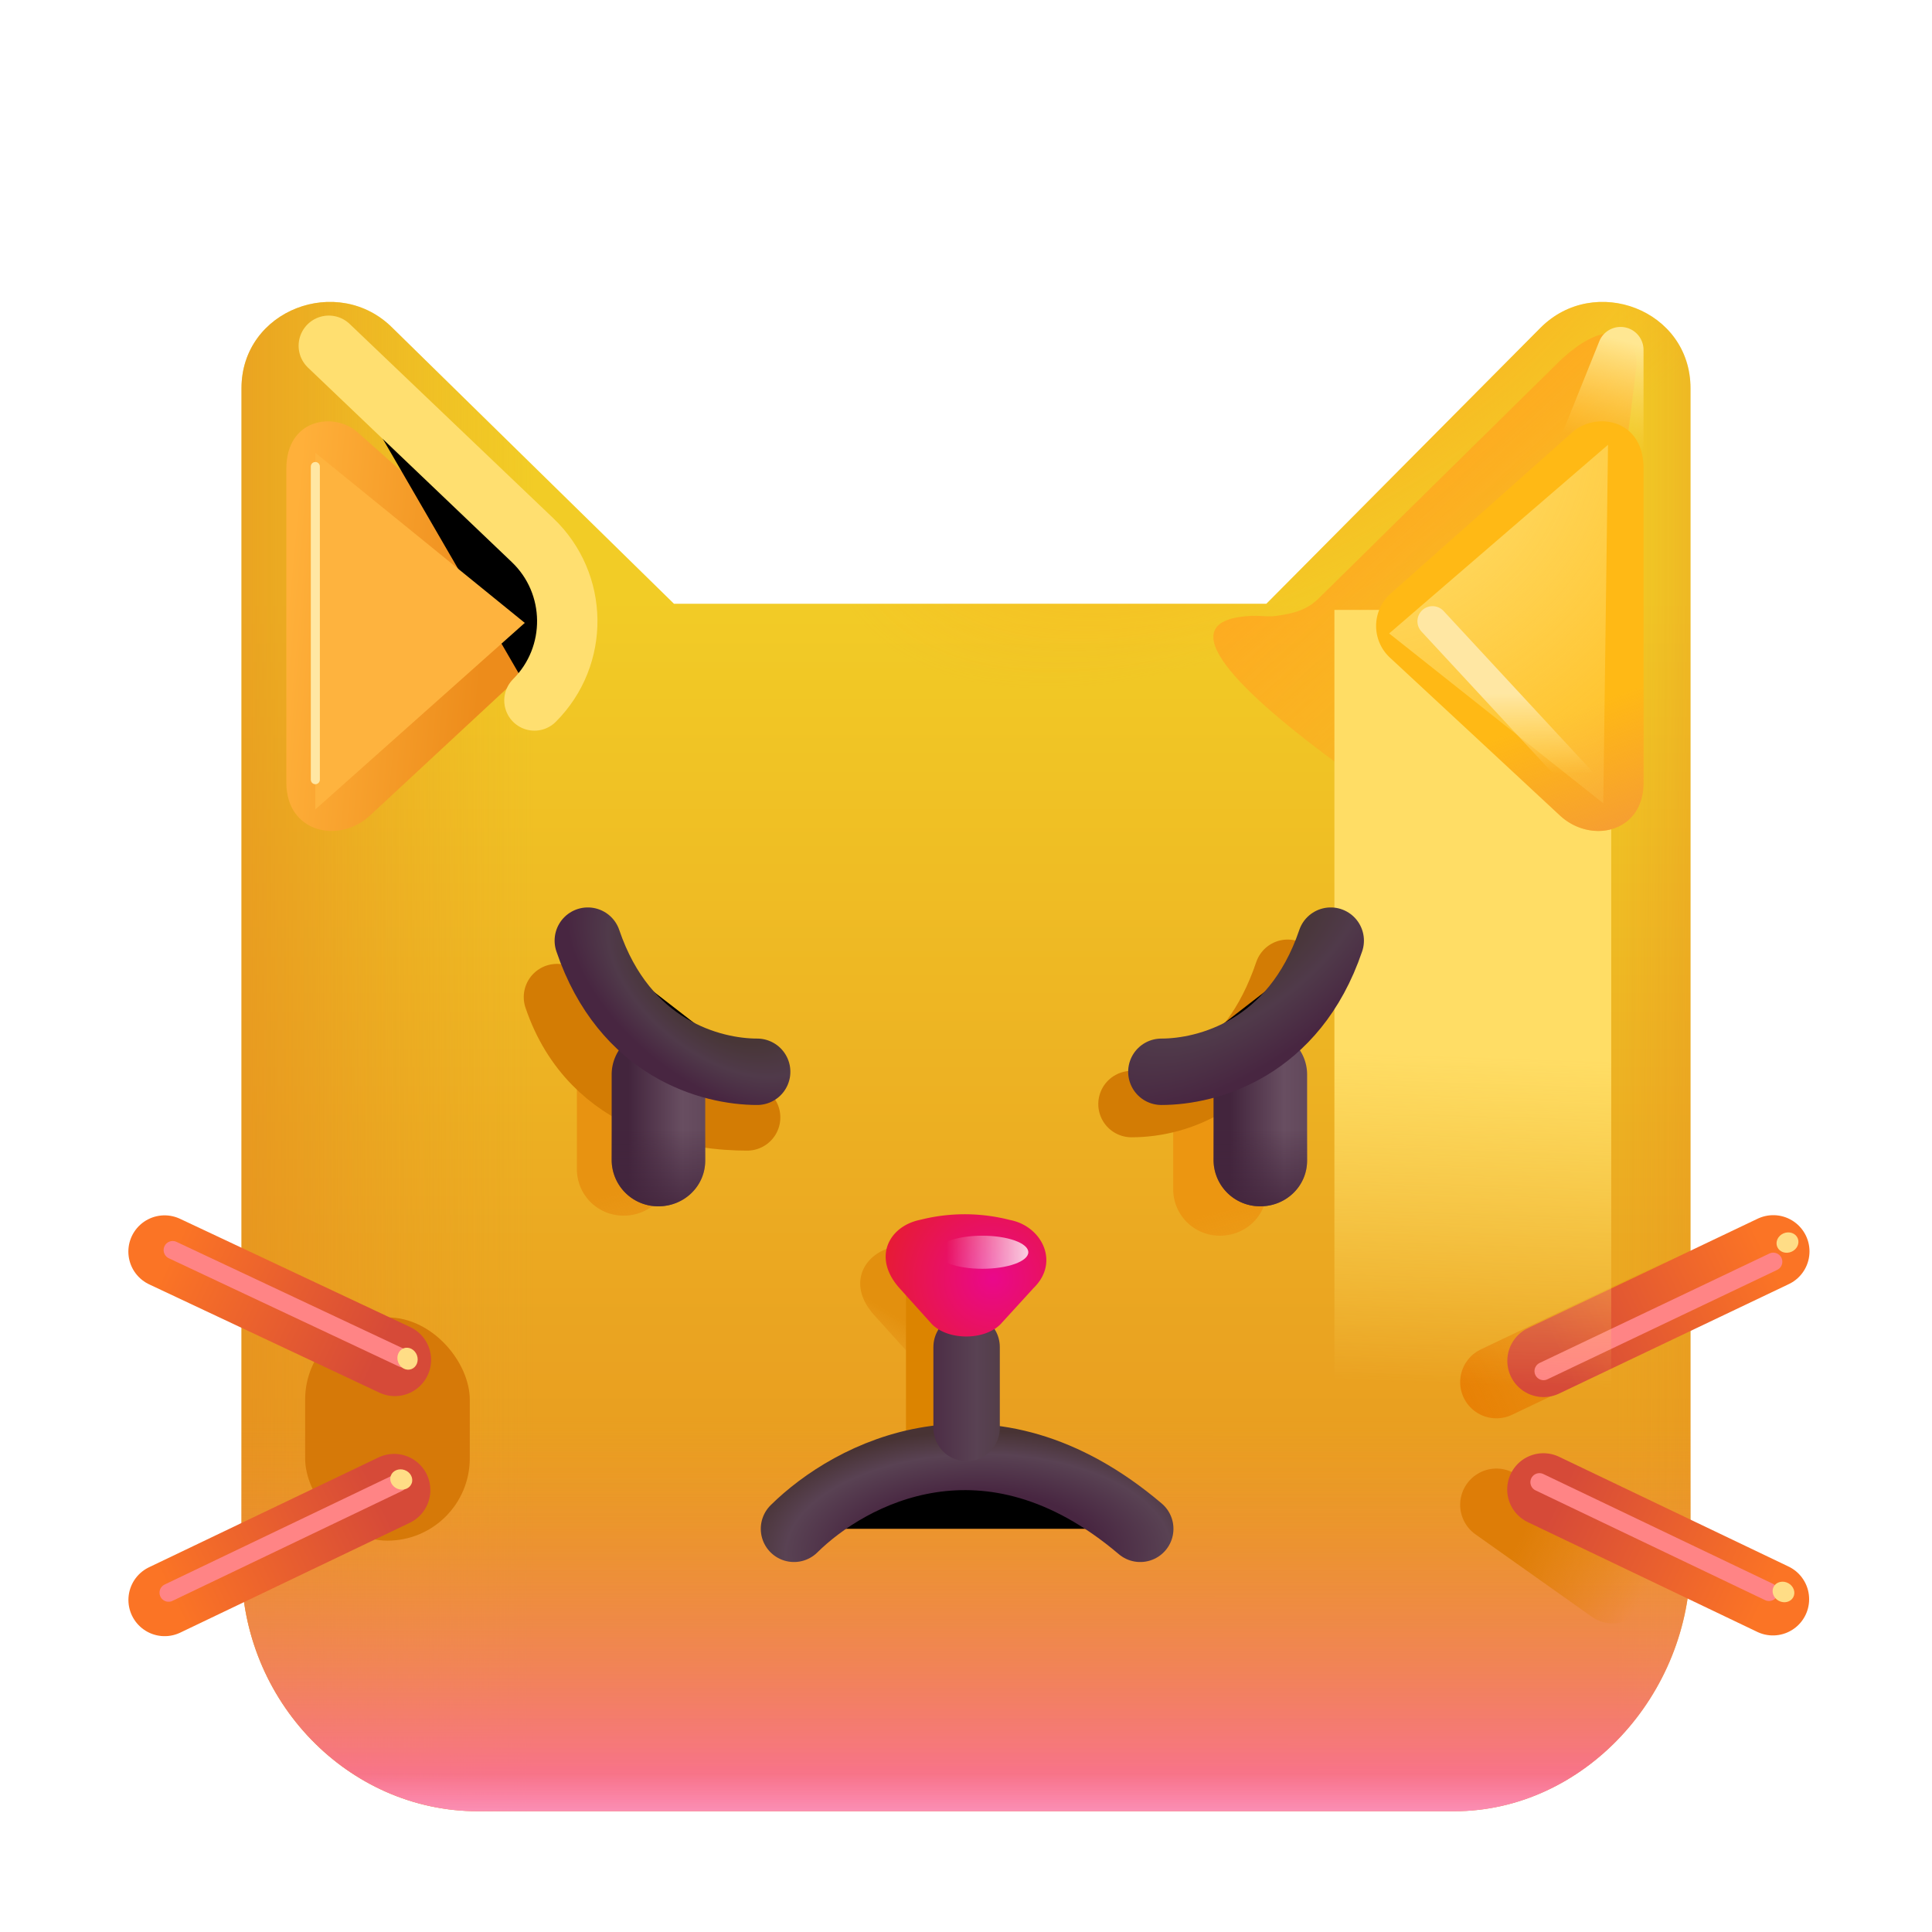 <svg width="100%" height="100%" viewBox="0 0 32 32" xmlns="http://www.w3.org/2000/svg"><path fill="url(#a)" d="M4 25.942C4 28.174 5.763 30 7.918 30h16.164C26.237 30 28 28.073 28 25.84V6.43c0-1.3-1.59-1.9-2.485-1L20.975 10h-9.812L6.5 5.43c-.9-.9-2.5-.3-2.5 1z"/><path fill="url(#b)" d="M4 25.942C4 28.174 5.763 30 7.918 30h16.164C26.237 30 28 28.073 28 25.84V6.43c0-1.3-1.59-1.9-2.485-1L20.975 10h-9.812L6.5 5.43c-.9-.9-2.5-.3-2.5 1z"/><path fill="url(#c)" d="M4 25.942C4 28.174 5.763 30 7.918 30h16.164C26.237 30 28 28.073 28 25.84V6.43c0-1.3-1.59-1.9-2.485-1L20.975 10h-9.812L6.5 5.43c-.9-.9-2.5-.3-2.5 1z"/><path fill="url(#d)" d="M4 25.942C4 28.174 5.763 30 7.918 30h16.164C26.237 30 28 28.073 28 25.84V6.43c0-1.3-1.59-1.9-2.485-1L20.975 10h-9.812L6.5 5.43c-.9-.9-2.5-.3-2.5 1z"/><path fill="url(#e)" d="M4 25.942C4 28.174 5.763 30 7.918 30h16.164C26.237 30 28 28.073 28 25.84V6.43c0-1.3-1.59-1.9-2.485-1L20.975 10h-9.812L6.5 5.43c-.9-.9-2.5-.3-2.5 1z"/><path fill="url(#f)" d="M4 25.942C4 28.174 5.763 30 7.918 30h16.164C26.237 30 28 28.073 28 25.84V6.43c0-1.3-1.59-1.9-2.485-1L20.975 10h-9.812L6.5 5.43c-.9-.9-2.5-.3-2.5 1z"/><g filter="url(#g)"><rect width="2.727" height="3.698" x="5.054" y="21.82" fill="#D67908" rx="1.363"/></g><g filter="url(#h)"><path fill="url(#i)" d="M20.75 10.2c-2.983.108 5.227 4.954 5.227 4.954l1.125-9.062c.055-.461-.364-.954-1.25-.131L21.84 9.913c-.187.184-.408.25-.702.288-.15.02-.236-.006-.386 0"/></g><path fill="url(#j)" d="m6.133 13.503 2.8-2.6c.32-.3.32-.78 0-1.07L5.918 7.156c-.383-.336-1.175-.226-1.175.607v5.2c0 .834.88 1.02 1.39.54"/><g filter="url(#k)"><path fill="url(#l)" d="M26.49 5.652a.38.38 0 0 1 .732.142v2.245l-1.417-.687z"/></g><g filter="url(#m)"><path stroke="#FFDF70" stroke-linecap="round" d="m5.446 5.727 3.375 3.22c.754.718.768 1.918.031 2.655v0"/></g><g filter="url(#n)"><path fill="url(#o)" d="m14.805 20.65.065-.015a3 3 0 0 1 1.438.015c.52.098.832.696.392 1.126l-.55.601c-.27.27-.864.27-1.134 0l-.543-.601c-.449-.508-.168-1.016.332-1.126"/></g><g filter="url(#p)"><path stroke="url(#q)" stroke-linecap="round" stroke-miterlimit="10" stroke-width="1.2" d="m24.785 22.892 3.805-1.812"/></g><g filter="url(#r)"><path stroke="url(#s)" stroke-linecap="round" stroke-miterlimit="10" stroke-width="1.2" d="m24.785 24.924 1.927 1.365"/></g><path stroke="url(#t)" stroke-linecap="round" stroke-miterlimit="10" stroke-width="1.2" d="m25.566 22.54 3.805-1.813"/><g filter="url(#u)"><path stroke="#FF8485" stroke-linecap="round" stroke-miterlimit="10" stroke-width=".3" d="m25.566 22.71 3.805-1.812"/></g><g filter="url(#v)"><ellipse cx="29.606" cy="20.581" fill="#FFDD86" rx=".184" ry=".166" transform="rotate(-22.745 29.606 20.58)"/></g><path stroke="url(#w)" stroke-linecap="round" stroke-miterlimit="10" stroke-width="1.2" d="m25.564 24.67 3.801 1.818"/><g filter="url(#x)"><path stroke="#FF8485" stroke-linecap="round" stroke-miterlimit="10" stroke-width=".3" d="m25.498 24.55 3.802 1.818"/></g><g filter="url(#y)"><ellipse cx="29.54" cy="26.368" fill="#FFDD86" rx=".184" ry=".166" transform="rotate(28.298 29.54 26.368)"/></g><path stroke="url(#z)" stroke-linecap="round" stroke-miterlimit="10" stroke-width="1.2" d="M6.528 24.681 2.727 26.5"/><g filter="url(#A)"><path stroke="#FF8485" stroke-linecap="round" stroke-miterlimit="10" stroke-width=".3" d="m6.593 24.56-3.801 1.82"/></g><g filter="url(#B)"><ellipse fill="#FFDD86" rx=".184" ry=".166" transform="scale(-1 1)rotate(-19.477 68.068 31.615)"/></g><path stroke="url(#C)" stroke-linecap="round" stroke-miterlimit="10" stroke-width="1.2" d="M6.54 22.524 2.726 20.73"/><g filter="url(#D)"><path fill="#DC8400" fill-rule="evenodd" d="M15.665 20.712c.364 0 .658.246.658.55v2.75c0 .303-.294.55-.658.55s-.659-.247-.659-.55v-2.75c0-.304.295-.55.659-.55" clip-rule="evenodd"/></g><path stroke="url(#E)" stroke-linecap="round" stroke-width="1.1" d="M13.151 25.322c.922-.911 3.204-2.148 5.735 0"/><path stroke="url(#F)" stroke-linecap="round" stroke-width="1.1" d="M16.01 23.651v-1.34"/><path fill="url(#G)" d="m15.227 20.207.064-.015a3 3 0 0 1 1.438.015c.521.098.832.695.392 1.125l-.55.602c-.27.27-.864.27-1.134 0l-.542-.602c-.45-.508-.168-1.016.332-1.125"/><g filter="url(#H)"><ellipse cx="16.27" cy="20.741" fill="url(#I)" rx=".762" ry=".274"/></g><g filter="url(#J)"><path stroke="#FF8485" stroke-linecap="round" stroke-miterlimit="10" stroke-width=".3" d="M6.674 22.499 2.86 20.705"/></g><g filter="url(#K)"><ellipse fill="#FFDD86" rx=".184" ry=".166" transform="scale(-1 1)rotate(-70.238 12.624 16.051)"/></g><g filter="url(#L)"><path fill="url(#M)" d="M20.207 20.467a.77.77 0 0 1-.775-.76v-1.42c0-.417.35-.76.775-.76s.775.343.775.76v1.42c0 .43-.35.76-.775.76"/></g><g filter="url(#N)"><path fill="url(#O)" d="M10.33 20.135a.77.77 0 0 1-.775-.76v-1.42c0-.417.35-.76.775-.76s.775.343.775.76v1.42c0 .43-.35.76-.775.76"/></g><g filter="url(#P)"><circle cx="20.207" cy="17.764" r=".236" fill="#775B70"/></g><g filter="url(#Q)"><circle cx="12.265" cy="17.764" r=".236" fill="#775B70"/></g><g filter="url(#R)"><path fill="url(#S)" d="M22.102 10.102h4.585v14.186h-4.585z"/></g><path fill="#FFB915" d="m25.833 13.503-2.8-2.6a.716.716 0 0 1 0-1.07l3.015-2.677c.382-.336 1.175-.226 1.175.607v5.2c0 .834-.88 1.02-1.39.54"/><path fill="url(#T)" d="m25.833 13.503-2.8-2.6a.716.716 0 0 1 0-1.07l3.015-2.677c.382-.336 1.175-.226 1.175.607v5.2c0 .834-.88 1.02-1.39.54"/><g filter="url(#U)"><path fill="url(#V)" d="m26.634 7.367-3.625 3.125 3.546 2.813z"/></g><g filter="url(#W)"><path stroke="url(#X)" stroke-linecap="round" stroke-width=".5" d="m23.727 10.29 2.532 2.733"/></g><g filter="url(#Y)"><path fill="#FEB33E" d="M5.223 7.5v5.907l3.469-3.09z"/></g><g filter="url(#Z)"><path stroke="#FFE7A3" stroke-linecap="round" stroke-width=".15" d="M5.223 7.727v5.187"/></g><g filter="url(#aa)"><path stroke="#D37C04" stroke-linecap="round" stroke-linejoin="round" stroke-width="1.1" d="M18.741 18.287c.758 0 1.978-.378 2.587-2.175"/></g><g filter="url(#ab)"><path stroke="#D37C04" stroke-linecap="round" stroke-linejoin="round" stroke-width="1.1" d="M12.375 18.508c-.758 0-2.541-.196-3.15-1.993"/></g><path fill="url(#ac)" d="M10.906 19.98a.77.77 0 0 1-.775-.76v-1.422c0-.416.35-.76.775-.76s.775.344.775.76v1.422c0 .428-.35.76-.775.76"/><path fill="url(#ad)" d="M10.906 19.98a.77.77 0 0 1-.775-.76v-1.422c0-.416.35-.76.775-.76s.775.344.775.76v1.422c0 .428-.35.76-.775.76"/><path fill="url(#ae)" d="M20.875 19.98a.77.77 0 0 1-.775-.76v-1.422c0-.416.35-.76.775-.76s.775.344.775.76v1.422c0 .428-.35.76-.775.76"/><path fill="url(#af)" d="M20.875 19.98a.77.77 0 0 1-.775-.76v-1.422c0-.416.35-.76.775-.76s.775.344.775.76v1.422c0 .428-.35.76-.775.76"/><path stroke="url(#ag)" stroke-linecap="round" stroke-linejoin="round" stroke-width="1.1" d="M19.236 17.752c.758 0 2.196-.375 2.805-2.172"/><path stroke="url(#ah)" stroke-linecap="round" stroke-linejoin="round" stroke-width="1.1" d="M12.541 17.752c-.758 0-2.195-.375-2.805-2.172"/><defs><filter id="g" width="5.727" height="6.698" x="3.554" y="20.32" color-interpolation-filters="sRGB" filterUnits="userSpaceOnUse"><feFlood flood-opacity="0" result="BackgroundImageFix"/><feBlend in="SourceGraphic" in2="BackgroundImageFix" result="shape"/><feGaussianBlur result="effect1_foregroundBlur_6981_5056" stdDeviation=".75"/></filter><filter id="h" width="9.009" height="11.636" x="19.098" y="4.519" color-interpolation-filters="sRGB" filterUnits="userSpaceOnUse"><feFlood flood-opacity="0" result="BackgroundImageFix"/><feBlend in="SourceGraphic" in2="BackgroundImageFix" result="shape"/><feGaussianBlur result="effect1_foregroundBlur_6981_5056" stdDeviation=".5"/></filter><filter id="k" width="3.417" height="4.625" x="24.805" y="4.414" color-interpolation-filters="sRGB" filterUnits="userSpaceOnUse"><feFlood flood-opacity="0" result="BackgroundImageFix"/><feBlend in="SourceGraphic" in2="BackgroundImageFix" result="shape"/><feGaussianBlur result="effect1_foregroundBlur_6981_5056" stdDeviation=".5"/></filter><filter id="m" width="8.95" height="10.729" x="2.946" y="3.227" color-interpolation-filters="sRGB" filterUnits="userSpaceOnUse"><feFlood flood-opacity="0" result="BackgroundImageFix"/><feBlend in="SourceGraphic" in2="BackgroundImageFix" result="shape"/><feGaussianBlur result="effect1_foregroundBlur_6981_5056" stdDeviation="1"/></filter><filter id="n" width="3.661" height="3.024" x="13.748" y="20.056" color-interpolation-filters="sRGB" filterUnits="userSpaceOnUse"><feFlood flood-opacity="0" result="BackgroundImageFix"/><feBlend in="SourceGraphic" in2="BackgroundImageFix" result="shape"/><feGaussianBlur result="effect1_foregroundBlur_6981_5056" stdDeviation=".25"/></filter><filter id="p" width="6.005" height="4.013" x="23.685" y="19.98" color-interpolation-filters="sRGB" filterUnits="userSpaceOnUse"><feFlood flood-opacity="0" result="BackgroundImageFix"/><feBlend in="SourceGraphic" in2="BackgroundImageFix" result="shape"/><feGaussianBlur result="effect1_foregroundBlur_6981_5056" stdDeviation=".25"/></filter><filter id="r" width="4.127" height="3.566" x="23.685" y="23.823" color-interpolation-filters="sRGB" filterUnits="userSpaceOnUse"><feFlood flood-opacity="0" result="BackgroundImageFix"/><feBlend in="SourceGraphic" in2="BackgroundImageFix" result="shape"/><feGaussianBlur result="effect1_foregroundBlur_6981_5056" stdDeviation=".25"/></filter><filter id="u" width="5.105" height="3.113" x="24.916" y="20.248" color-interpolation-filters="sRGB" filterUnits="userSpaceOnUse"><feFlood flood-opacity="0" result="BackgroundImageFix"/><feBlend in="SourceGraphic" in2="BackgroundImageFix" result="shape"/><feGaussianBlur result="effect1_foregroundBlur_6981_5056" stdDeviation=".25"/></filter><filter id="v" width="1.363" height="1.337" x="28.924" y="19.912" color-interpolation-filters="sRGB" filterUnits="userSpaceOnUse"><feFlood flood-opacity="0" result="BackgroundImageFix"/><feBlend in="SourceGraphic" in2="BackgroundImageFix" result="shape"/><feGaussianBlur result="effect1_foregroundBlur_6981_5056" stdDeviation=".25"/></filter><filter id="x" width="5.102" height="3.119" x="24.848" y="23.899" color-interpolation-filters="sRGB" filterUnits="userSpaceOnUse"><feFlood flood-opacity="0" result="BackgroundImageFix"/><feBlend in="SourceGraphic" in2="BackgroundImageFix" result="shape"/><feGaussianBlur result="effect1_foregroundBlur_6981_5056" stdDeviation=".25"/></filter><filter id="y" width="1.36" height="1.34" x="28.86" y="25.698" color-interpolation-filters="sRGB" filterUnits="userSpaceOnUse"><feFlood flood-opacity="0" result="BackgroundImageFix"/><feBlend in="SourceGraphic" in2="BackgroundImageFix" result="shape"/><feGaussianBlur result="effect1_foregroundBlur_6981_5056" stdDeviation=".25"/></filter><filter id="A" width="5.102" height="3.119" x="2.142" y="23.911" color-interpolation-filters="sRGB" filterUnits="userSpaceOnUse"><feFlood flood-opacity="0" result="BackgroundImageFix"/><feBlend in="SourceGraphic" in2="BackgroundImageFix" result="shape"/><feGaussianBlur result="effect1_foregroundBlur_6981_5056" stdDeviation=".25"/></filter><filter id="B" width="1.364" height="1.336" x="5.964" y="23.837" color-interpolation-filters="sRGB" filterUnits="userSpaceOnUse"><feFlood flood-opacity="0" result="BackgroundImageFix"/><feBlend in="SourceGraphic" in2="BackgroundImageFix" result="shape"/><feGaussianBlur result="effect1_foregroundBlur_6981_5056" stdDeviation=".25"/></filter><filter id="D" width="2.317" height="4.85" x="14.506" y="20.212" color-interpolation-filters="sRGB" filterUnits="userSpaceOnUse"><feFlood flood-opacity="0" result="BackgroundImageFix"/><feBlend in="SourceGraphic" in2="BackgroundImageFix" result="shape"/><feGaussianBlur result="effect1_foregroundBlur_6981_5056" stdDeviation=".25"/></filter><filter id="H" width="2.723" height="1.748" x="14.909" y="19.867" color-interpolation-filters="sRGB" filterUnits="userSpaceOnUse"><feFlood flood-opacity="0" result="BackgroundImageFix"/><feBlend in="SourceGraphic" in2="BackgroundImageFix" result="shape"/><feGaussianBlur result="effect1_foregroundBlur_6981_5056" stdDeviation=".3"/></filter><filter id="J" width="5.114" height="3.094" x="2.21" y="20.055" color-interpolation-filters="sRGB" filterUnits="userSpaceOnUse"><feFlood flood-opacity="0" result="BackgroundImageFix"/><feBlend in="SourceGraphic" in2="BackgroundImageFix" result="shape"/><feGaussianBlur result="effect1_foregroundBlur_6981_5056" stdDeviation=".25"/></filter><filter id="K" width="1.336" height="1.364" x="6.083" y="21.823" color-interpolation-filters="sRGB" filterUnits="userSpaceOnUse"><feFlood flood-opacity="0" result="BackgroundImageFix"/><feBlend in="SourceGraphic" in2="BackgroundImageFix" result="shape"/><feGaussianBlur result="effect1_foregroundBlur_6981_5056" stdDeviation=".25"/></filter><filter id="L" width="2.551" height="3.941" x="18.932" y="17.026" color-interpolation-filters="sRGB" filterUnits="userSpaceOnUse"><feFlood flood-opacity="0" result="BackgroundImageFix"/><feBlend in="SourceGraphic" in2="BackgroundImageFix" result="shape"/><feGaussianBlur result="effect1_foregroundBlur_6981_5056" stdDeviation=".25"/></filter><filter id="N" width="2.551" height="3.941" x="9.055" y="16.695" color-interpolation-filters="sRGB" filterUnits="userSpaceOnUse"><feFlood flood-opacity="0" result="BackgroundImageFix"/><feBlend in="SourceGraphic" in2="BackgroundImageFix" result="shape"/><feGaussianBlur result="effect1_foregroundBlur_6981_5056" stdDeviation=".25"/></filter><filter id="P" width="1.472" height="1.472" x="19.471" y="17.028" color-interpolation-filters="sRGB" filterUnits="userSpaceOnUse"><feFlood flood-opacity="0" result="BackgroundImageFix"/><feBlend in="SourceGraphic" in2="BackgroundImageFix" result="shape"/><feGaussianBlur result="effect1_foregroundBlur_6981_5056" stdDeviation=".25"/></filter><filter id="Q" width="1.472" height="1.472" x="11.529" y="17.028" color-interpolation-filters="sRGB" filterUnits="userSpaceOnUse"><feFlood flood-opacity="0" result="BackgroundImageFix"/><feBlend in="SourceGraphic" in2="BackgroundImageFix" result="shape"/><feGaussianBlur result="effect1_foregroundBlur_6981_5056" stdDeviation=".25"/></filter><filter id="R" width="12.585" height="22.186" x="18.102" y="6.102" color-interpolation-filters="sRGB" filterUnits="userSpaceOnUse"><feFlood flood-opacity="0" result="BackgroundImageFix"/><feBlend in="SourceGraphic" in2="BackgroundImageFix" result="shape"/><feGaussianBlur result="effect1_foregroundBlur_6981_5056" stdDeviation="2"/></filter><filter id="U" width="4.825" height="7.138" x="22.409" y="6.767" color-interpolation-filters="sRGB" filterUnits="userSpaceOnUse"><feFlood flood-opacity="0" result="BackgroundImageFix"/><feBlend in="SourceGraphic" in2="BackgroundImageFix" result="shape"/><feGaussianBlur result="effect1_foregroundBlur_6981_5056" stdDeviation=".3"/></filter><filter id="W" width="4.531" height="4.734" x="22.727" y="9.289" color-interpolation-filters="sRGB" filterUnits="userSpaceOnUse"><feFlood flood-opacity="0" result="BackgroundImageFix"/><feBlend in="SourceGraphic" in2="BackgroundImageFix" result="shape"/><feGaussianBlur result="effect1_foregroundBlur_6981_5056" stdDeviation=".375"/></filter><filter id="Y" width="4.469" height="6.908" x="4.723" y="6.999" color-interpolation-filters="sRGB" filterUnits="userSpaceOnUse"><feFlood flood-opacity="0" result="BackgroundImageFix"/><feBlend in="SourceGraphic" in2="BackgroundImageFix" result="shape"/><feGaussianBlur result="effect1_foregroundBlur_6981_5056" stdDeviation=".25"/></filter><filter id="Z" width="1.15" height="6.337" x="4.648" y="7.152" color-interpolation-filters="sRGB" filterUnits="userSpaceOnUse"><feFlood flood-opacity="0" result="BackgroundImageFix"/><feBlend in="SourceGraphic" in2="BackgroundImageFix" result="shape"/><feGaussianBlur result="effect1_foregroundBlur_6981_5056" stdDeviation=".25"/></filter><filter id="aa" width="5.487" height="5.076" x="17.291" y="14.661" color-interpolation-filters="sRGB" filterUnits="userSpaceOnUse"><feFlood flood-opacity="0" result="BackgroundImageFix"/><feBlend in="SourceGraphic" in2="BackgroundImageFix" result="shape"/><feGaussianBlur result="effect1_foregroundBlur_6981_5056" stdDeviation=".45"/></filter><filter id="ab" width="8.251" height="7.093" x="6.674" y="13.965" color-interpolation-filters="sRGB" filterUnits="userSpaceOnUse"><feFlood flood-opacity="0" result="BackgroundImageFix"/><feBlend in="SourceGraphic" in2="BackgroundImageFix" result="shape"/><feGaussianBlur result="effect1_foregroundBlur_6981_5056" stdDeviation="1"/></filter><linearGradient id="a" x1="7.907" x2="7.907" y1="1.35" y2="30.99" gradientUnits="userSpaceOnUse"><stop offset=".288" stop-color="#F2CC26"/><stop offset=".762" stop-color="#E99E20"/><stop offset=".993" stop-color="#E3821D"/><stop offset="1" stop-color="#E3801D"/></linearGradient><linearGradient id="b" x1="8.831" x2="1.17" y1="12.033" y2="12.033" gradientUnits="userSpaceOnUse"><stop stop-color="#E99E20" stop-opacity="0"/><stop offset=".993" stop-color="#E3821D"/><stop offset="1" stop-color="#E3801D"/></linearGradient><linearGradient id="c" x1="26.791" x2="30.245" y1="12.033" y2="12.033" gradientUnits="userSpaceOnUse"><stop stop-color="#E99E20" stop-opacity="0"/><stop offset=".993" stop-color="#E3821D"/><stop offset="1" stop-color="#E3801D"/></linearGradient><linearGradient id="d" x1="16.001" x2="16" y1="-1.595" y2="30.99" gradientUnits="userSpaceOnUse"><stop offset=".771" stop-color="#F59639" stop-opacity="0"/><stop offset="1" stop-color="#FF63C4"/></linearGradient><linearGradient id="e" x1="16" x2="16" y1="11.252" y2="32.475" gradientUnits="userSpaceOnUse"><stop offset=".854" stop-color="#fff" stop-opacity="0"/><stop offset=".985" stop-color="#fff"/></linearGradient><linearGradient id="i" x1="21.908" x2="28.165" y1="6.852" y2="13.695" gradientUnits="userSpaceOnUse"><stop stop-color="#FFA720"/><stop offset="1" stop-color="#FFA720" stop-opacity="0"/></linearGradient><linearGradient id="j" x1="10.602" x2="4.743" y1="10.617" y2="10.07" gradientUnits="userSpaceOnUse"><stop offset=".437" stop-color="#ED8C1B"/><stop offset="1" stop-color="#FFB03A"/></linearGradient><linearGradient id="l" x1="27.04" x2="26.444" y1="4.961" y2="7.302" gradientUnits="userSpaceOnUse"><stop offset=".286" stop-color="#FFE792"/><stop offset="1" stop-color="#FFDD65" stop-opacity="0"/></linearGradient><linearGradient id="o" x1="15.751" x2="15.079" y1="22.351" y2="23.445" gradientUnits="userSpaceOnUse"><stop stop-color="#E3900E"/><stop offset="1" stop-color="#EA9D26" stop-opacity="0"/></linearGradient><linearGradient id="q" x1="24.29" x2="28.024" y1="23.236" y2="21.32" gradientUnits="userSpaceOnUse"><stop stop-color="#E88105"/><stop offset="1" stop-color="#E37D02" stop-opacity="0"/></linearGradient><linearGradient id="s" x1="24.29" x2="28.024" y1="24.58" y2="26.495" gradientUnits="userSpaceOnUse"><stop offset=".286" stop-color="#DE7D07"/><stop offset=".818" stop-color="#E37D02" stop-opacity="0"/></linearGradient><linearGradient id="t" x1="25.29" x2="29.371" y1="22.945" y2="21.008" gradientUnits="userSpaceOnUse"><stop offset=".156" stop-color="#D64A38"/><stop offset="1" stop-color="#FB7425"/></linearGradient><linearGradient id="w" x1="25.074" x2="29.146" y1="24.71" y2="26.665" gradientUnits="userSpaceOnUse"><stop offset=".156" stop-color="#D64A38"/><stop offset="1" stop-color="#FB7425"/></linearGradient><linearGradient id="z" x1="7.018" x2="2.945" y1="24.721" y2="26.677" gradientUnits="userSpaceOnUse"><stop offset=".156" stop-color="#D64A38"/><stop offset="1" stop-color="#FB7425"/></linearGradient><linearGradient id="C" x1="6.818" x2="2.728" y1="22.929" y2="21.012" gradientUnits="userSpaceOnUse"><stop offset=".156" stop-color="#D64A38"/><stop offset="1" stop-color="#FB7425"/></linearGradient><linearGradient id="F" x1="18.194" x2="10.897" y1="22.885" y2="22.885" gradientUnits="userSpaceOnUse"><stop offset=".135" stop-color="#483637"/><stop offset=".276" stop-color="#594253"/><stop offset=".411" stop-color="#482641"/></linearGradient><linearGradient id="I" x1="17.204" x2="15.68" y1="20.741" y2="20.741" gradientUnits="userSpaceOnUse"><stop stop-color="#fff" stop-opacity=".9"/><stop offset="1" stop-color="#fff" stop-opacity="0"/></linearGradient><linearGradient id="M" x1="21.464" x2="22.464" y1="19.679" y2="23.14" gradientUnits="userSpaceOnUse"><stop stop-color="#EC9611"/><stop offset="1" stop-color="#EA9D26" stop-opacity="0"/></linearGradient><linearGradient id="O" x1="11.587" x2="12.587" y1="19.347" y2="22.808" gradientUnits="userSpaceOnUse"><stop stop-color="#E89311"/><stop offset="1" stop-color="#EA9D26" stop-opacity="0"/></linearGradient><linearGradient id="S" x1="23.352" x2="22.956" y1="10.838" y2="22.889" gradientUnits="userSpaceOnUse"><stop offset=".548" stop-color="#FFDD65"/><stop offset="1" stop-color="#FFDD65" stop-opacity="0"/></linearGradient><linearGradient id="T" x1="26.54" x2="25.29" y1="15.508" y2="12.039" gradientUnits="userSpaceOnUse"><stop stop-color="#EF8A47"/><stop offset="1" stop-color="#EF8A47" stop-opacity="0"/></linearGradient><linearGradient id="X" x1="25.055" x2="25.055" y1="10.477" y2="12.82" gradientUnits="userSpaceOnUse"><stop offset=".432" stop-color="#FFE7A3"/><stop offset="1" stop-color="#FFDF83" stop-opacity="0"/></linearGradient><linearGradient id="ac" x1="13.835" x2="9.366" y1="18.104" y2="18.104" gradientUnits="userSpaceOnUse"><stop stop-color="#432A3D"/><stop offset=".568" stop-color="#684E61"/><stop offset=".766" stop-color="#43253D"/></linearGradient><linearGradient id="ad" x1="11.257" x2="11.257" y1="17.948" y2="20.245" gradientUnits="userSpaceOnUse"><stop offset=".327" stop-color="#43253D" stop-opacity="0"/><stop offset="1" stop-color="#43253D"/></linearGradient><linearGradient id="ae" x1="23.803" x2="19.335" y1="18.104" y2="18.104" gradientUnits="userSpaceOnUse"><stop stop-color="#432A3D"/><stop offset=".568" stop-color="#684E61"/><stop offset=".766" stop-color="#43253D"/></linearGradient><linearGradient id="af" x1="21.225" x2="21.225" y1="17.948" y2="20.245" gradientUnits="userSpaceOnUse"><stop offset=".327" stop-color="#43253D" stop-opacity="0"/><stop offset="1" stop-color="#43253D"/></linearGradient><radialGradient id="f" cx="0" cy="0" r="1" gradientTransform="matrix(3.046 4.424 -8.789 6.051 22.175 4.477)" gradientUnits="userSpaceOnUse"><stop stop-color="#FFA720"/><stop offset=".921" stop-color="#FFA720" stop-opacity="0"/></radialGradient><radialGradient id="E" cx="0" cy="0" r="1" gradientTransform="matrix(-.017 -5.219 10.188 -.032 16.21 25.713)" gradientUnits="userSpaceOnUse"><stop offset=".192" stop-color="#482641"/><stop offset=".312" stop-color="#594253"/><stop offset=".386" stop-color="#483334"/></radialGradient><radialGradient id="G" cx="0" cy="0" r="1" gradientTransform="matrix(-1.891 -.953 .959 -1.902 16.446 21.18)" gradientUnits="userSpaceOnUse"><stop stop-color="#EA088B"/><stop offset="1" stop-color="#E61E27"/></radialGradient><radialGradient id="V" cx="0" cy="0" r="1" gradientTransform="matrix(4.406 6.469 -7.756 5.283 22.868 7.773)" gradientUnits="userSpaceOnUse"><stop stop-color="#FFDF70"/><stop offset="1" stop-color="#FFDF70" stop-opacity="0"/></radialGradient><radialGradient id="ag" cx="0" cy="0" r="1" gradientTransform="matrix(2.375 3.062 -6.755 5.239 20.672 15.612)" gradientUnits="userSpaceOnUse"><stop offset=".117" stop-color="#483637"/><stop offset=".276" stop-color="#503A4A"/><stop offset=".479" stop-color="#482641"/><stop offset=".479" stop-color="#482641"/></radialGradient><radialGradient id="ah" cx="0" cy="0" r="1" gradientTransform="matrix(-2.632 3.285 -5.82 -4.664 11.835 16.264)" gradientUnits="userSpaceOnUse"><stop offset=".177" stop-color="#483637"/><stop offset=".276" stop-color="#503A4A"/><stop offset=".385" stop-color="#482641"/></radialGradient></defs></svg>